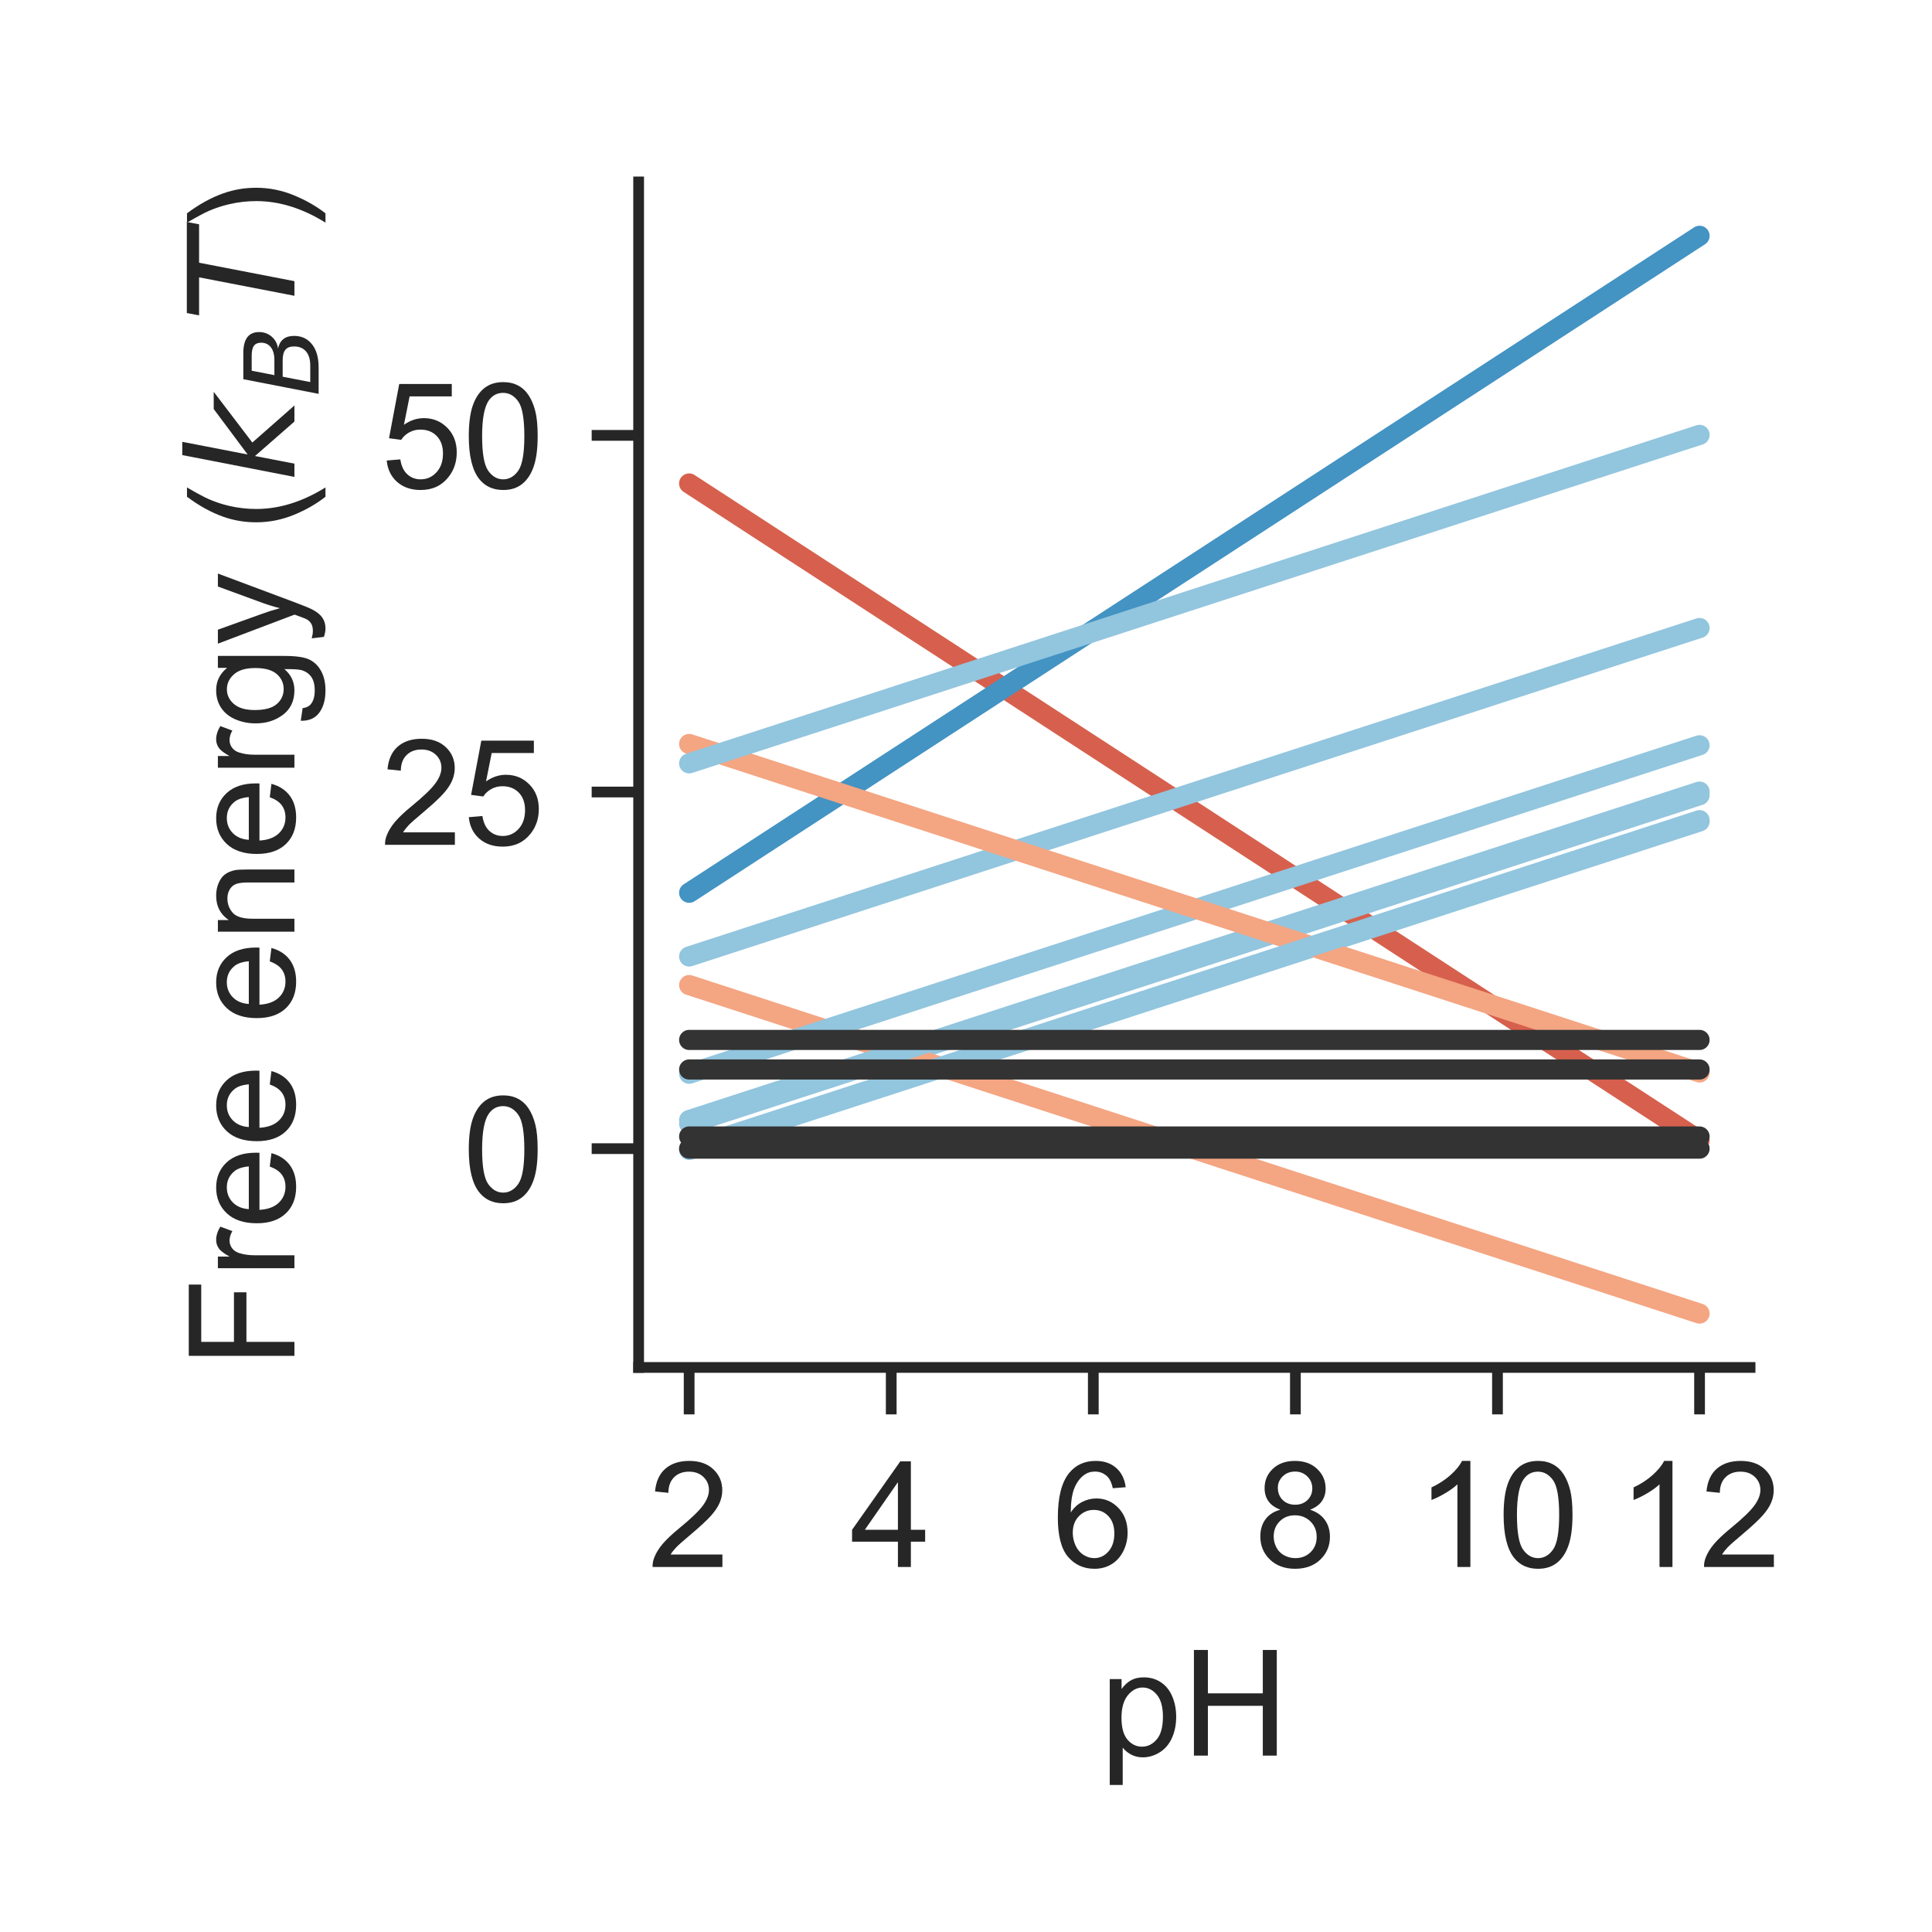 <?xml version="1.0" encoding="utf-8" standalone="no"?>
<!DOCTYPE svg PUBLIC "-//W3C//DTD SVG 1.1//EN"
  "http://www.w3.org/Graphics/SVG/1.1/DTD/svg11.dtd">
<!-- Created with matplotlib (http://matplotlib.org/) -->
<svg height="144pt" version="1.1" viewBox="0 0 144 144" width="144pt" xmlns="http://www.w3.org/2000/svg" xmlns:xlink="http://www.w3.org/1999/xlink">
 <defs>
  <style type="text/css">
*{stroke-linecap:butt;stroke-linejoin:round;}
  </style>
 </defs>
 <g id="figure_1">
  <g id="patch_1">
   <path d="M 0 144 
L 144 144 
L 144 0 
L 0 0 
z
" style="fill:#ffffff;"/>
  </g>
  <g id="axes_1">
   <g id="patch_2">
    <path d="M 47.6 101.92 
L 130.44 101.92 
L 130.44 13.56 
L 47.6 13.56 
z
" style="fill:#ffffff;"/>
   </g>
   <g id="matplotlib.axis_1">
    <g id="xtick_1">
     <g id="line2d_1">
      <defs>
       <path d="M 0 0 
L 0 3.5 
" id="ma2e1bb25b3" style="stroke:#262626;stroke-width:0.8;"/>
      </defs>
      <g>
       <use style="fill:#262626;stroke:#262626;stroke-width:0.8;" x="51.365" xlink:href="#ma2e1bb25b3" y="101.92"/>
      </g>
     </g>
     <g id="text_1">
      <!-- 2 -->
      <defs>
       <path d="M 50.344 8.453 
L 50.344 0 
L 3.031 0 
Q 2.938 3.172 4.047 6.109 
Q 5.859 10.938 9.828 15.625 
Q 13.812 20.312 21.344 26.469 
Q 33.016 36.031 37.109 41.625 
Q 41.219 47.219 41.219 52.203 
Q 41.219 57.422 37.469 61 
Q 33.734 64.594 27.734 64.594 
Q 21.391 64.594 17.578 60.781 
Q 13.766 56.984 13.719 50.25 
L 4.688 51.172 
Q 5.609 61.281 11.656 66.578 
Q 17.719 71.875 27.938 71.875 
Q 38.234 71.875 44.234 66.156 
Q 50.25 60.453 50.25 52 
Q 50.25 47.703 48.484 43.547 
Q 46.734 39.406 42.656 34.812 
Q 38.578 30.219 29.109 22.219 
Q 21.188 15.578 18.938 13.203 
Q 16.703 10.844 15.234 8.453 
z
" id="ArialMT-32"/>
      </defs>
      <g style="fill:#262626;" transform="translate(48.307 116.794)scale(0.11 -0.11)">
       <use xlink:href="#ArialMT-32"/>
      </g>
     </g>
    </g>
    <g id="xtick_2">
     <g id="line2d_2">
      <g>
       <use style="fill:#262626;stroke:#262626;stroke-width:0.8;" x="66.427" xlink:href="#ma2e1bb25b3" y="101.92"/>
      </g>
     </g>
     <g id="text_2">
      <!-- 4 -->
      <defs>
       <path d="M 32.328 0 
L 32.328 17.141 
L 1.266 17.141 
L 1.266 25.203 
L 33.938 71.578 
L 41.109 71.578 
L 41.109 25.203 
L 50.781 25.203 
L 50.781 17.141 
L 41.109 17.141 
L 41.109 0 
z
M 32.328 25.203 
L 32.328 57.469 
L 9.906 25.203 
z
" id="ArialMT-34"/>
      </defs>
      <g style="fill:#262626;" transform="translate(63.369 116.794)scale(0.11 -0.11)">
       <use xlink:href="#ArialMT-34"/>
      </g>
     </g>
    </g>
    <g id="xtick_3">
     <g id="line2d_3">
      <g>
       <use style="fill:#262626;stroke:#262626;stroke-width:0.8;" x="81.489" xlink:href="#ma2e1bb25b3" y="101.92"/>
      </g>
     </g>
     <g id="text_3">
      <!-- 6 -->
      <defs>
       <path d="M 49.75 54.047 
L 41.016 53.375 
Q 39.844 58.547 37.703 60.891 
Q 34.125 64.656 28.906 64.656 
Q 24.703 64.656 21.531 62.312 
Q 17.391 59.281 14.984 53.469 
Q 12.594 47.656 12.5 36.922 
Q 15.672 41.75 20.266 44.094 
Q 24.859 46.438 29.891 46.438 
Q 38.672 46.438 44.844 39.969 
Q 51.031 33.5 51.031 23.25 
Q 51.031 16.5 48.125 10.719 
Q 45.219 4.938 40.141 1.859 
Q 35.062 -1.219 28.609 -1.219 
Q 17.625 -1.219 10.688 6.859 
Q 3.766 14.938 3.766 33.5 
Q 3.766 54.25 11.422 63.672 
Q 18.109 71.875 29.438 71.875 
Q 37.891 71.875 43.281 67.141 
Q 48.688 62.406 49.75 54.047 
z
M 13.875 23.188 
Q 13.875 18.656 15.797 14.5 
Q 17.719 10.359 21.188 8.172 
Q 24.656 6 28.469 6 
Q 34.031 6 38.031 10.484 
Q 42.047 14.984 42.047 22.703 
Q 42.047 30.125 38.078 34.391 
Q 34.125 38.672 28.125 38.672 
Q 22.172 38.672 18.016 34.391 
Q 13.875 30.125 13.875 23.188 
z
" id="ArialMT-36"/>
      </defs>
      <g style="fill:#262626;" transform="translate(78.431 116.794)scale(0.11 -0.11)">
       <use xlink:href="#ArialMT-36"/>
      </g>
     </g>
    </g>
    <g id="xtick_4">
     <g id="line2d_4">
      <g>
       <use style="fill:#262626;stroke:#262626;stroke-width:0.8;" x="96.551" xlink:href="#ma2e1bb25b3" y="101.92"/>
      </g>
     </g>
     <g id="text_4">
      <!-- 8 -->
      <defs>
       <path d="M 17.672 38.812 
Q 12.203 40.828 9.562 44.531 
Q 6.938 48.25 6.938 53.422 
Q 6.938 61.234 12.547 66.547 
Q 18.172 71.875 27.484 71.875 
Q 36.859 71.875 42.578 66.422 
Q 48.297 60.984 48.297 53.172 
Q 48.297 48.188 45.672 44.5 
Q 43.062 40.828 37.75 38.812 
Q 44.344 36.672 47.781 31.875 
Q 51.219 27.094 51.219 20.453 
Q 51.219 11.281 44.719 5.031 
Q 38.234 -1.219 27.641 -1.219 
Q 17.047 -1.219 10.547 5.047 
Q 4.047 11.328 4.047 20.703 
Q 4.047 27.688 7.594 32.391 
Q 11.141 37.109 17.672 38.812 
z
M 15.922 53.719 
Q 15.922 48.641 19.188 45.406 
Q 22.469 42.188 27.688 42.188 
Q 32.766 42.188 36.016 45.375 
Q 39.266 48.578 39.266 53.219 
Q 39.266 58.062 35.906 61.359 
Q 32.562 64.656 27.594 64.656 
Q 22.562 64.656 19.234 61.422 
Q 15.922 58.203 15.922 53.719 
z
M 13.094 20.656 
Q 13.094 16.891 14.875 13.375 
Q 16.656 9.859 20.172 7.922 
Q 23.688 6 27.734 6 
Q 34.031 6 38.125 10.047 
Q 42.234 14.109 42.234 20.359 
Q 42.234 26.703 38.016 30.859 
Q 33.797 35.016 27.438 35.016 
Q 21.234 35.016 17.156 30.906 
Q 13.094 26.812 13.094 20.656 
z
" id="ArialMT-38"/>
      </defs>
      <g style="fill:#262626;" transform="translate(93.492 116.794)scale(0.11 -0.11)">
       <use xlink:href="#ArialMT-38"/>
      </g>
     </g>
    </g>
    <g id="xtick_5">
     <g id="line2d_5">
      <g>
       <use style="fill:#262626;stroke:#262626;stroke-width:0.8;" x="111.613" xlink:href="#ma2e1bb25b3" y="101.92"/>
      </g>
     </g>
     <g id="text_5">
      <!-- 10 -->
      <defs>
       <path d="M 37.25 0 
L 28.469 0 
L 28.469 56 
Q 25.297 52.984 20.141 49.953 
Q 14.984 46.922 10.891 45.406 
L 10.891 53.906 
Q 18.266 57.375 23.781 62.297 
Q 29.297 67.234 31.594 71.875 
L 37.25 71.875 
z
" id="ArialMT-31"/>
       <path d="M 4.156 35.297 
Q 4.156 48 6.766 55.734 
Q 9.375 63.484 14.516 67.672 
Q 19.672 71.875 27.484 71.875 
Q 33.25 71.875 37.594 69.547 
Q 41.938 67.234 44.766 62.859 
Q 47.609 58.5 49.219 52.219 
Q 50.828 45.953 50.828 35.297 
Q 50.828 22.703 48.234 14.969 
Q 45.656 7.234 40.5 3 
Q 35.359 -1.219 27.484 -1.219 
Q 17.141 -1.219 11.234 6.203 
Q 4.156 15.141 4.156 35.297 
z
M 13.188 35.297 
Q 13.188 17.672 17.312 11.828 
Q 21.438 6 27.484 6 
Q 33.547 6 37.672 11.859 
Q 41.797 17.719 41.797 35.297 
Q 41.797 52.984 37.672 58.781 
Q 33.547 64.594 27.391 64.594 
Q 21.344 64.594 17.719 59.469 
Q 13.188 52.938 13.188 35.297 
z
" id="ArialMT-30"/>
      </defs>
      <g style="fill:#262626;" transform="translate(105.496 116.794)scale(0.11 -0.11)">
       <use xlink:href="#ArialMT-31"/>
       <use x="55.615" xlink:href="#ArialMT-30"/>
      </g>
     </g>
    </g>
    <g id="xtick_6">
     <g id="line2d_6">
      <g>
       <use style="fill:#262626;stroke:#262626;stroke-width:0.8;" x="126.675" xlink:href="#ma2e1bb25b3" y="101.92"/>
      </g>
     </g>
     <g id="text_6">
      <!-- 12 -->
      <g style="fill:#262626;" transform="translate(120.558 116.794)scale(0.11 -0.11)">
       <use xlink:href="#ArialMT-31"/>
       <use x="55.615" xlink:href="#ArialMT-32"/>
      </g>
     </g>
    </g>
    <g id="text_7">
     <!-- pH -->
     <defs>
      <path d="M 6.594 -19.875 
L 6.594 51.859 
L 14.594 51.859 
L 14.594 45.125 
Q 17.438 49.078 21 51.047 
Q 24.562 53.031 29.641 53.031 
Q 36.281 53.031 41.359 49.609 
Q 46.438 46.188 49.016 39.953 
Q 51.609 33.734 51.609 26.312 
Q 51.609 18.359 48.75 11.984 
Q 45.906 5.609 40.453 2.219 
Q 35.016 -1.172 29 -1.172 
Q 24.609 -1.172 21.109 0.688 
Q 17.625 2.547 15.375 5.375 
L 15.375 -19.875 
z
M 14.547 25.641 
Q 14.547 15.625 18.594 10.844 
Q 22.656 6.062 28.422 6.062 
Q 34.281 6.062 38.453 11.016 
Q 42.625 15.969 42.625 26.375 
Q 42.625 36.281 38.547 41.203 
Q 34.469 46.141 28.812 46.141 
Q 23.188 46.141 18.859 40.891 
Q 14.547 35.641 14.547 25.641 
z
" id="ArialMT-70"/>
      <path d="M 8.016 0 
L 8.016 71.578 
L 17.484 71.578 
L 17.484 42.188 
L 54.688 42.188 
L 54.688 71.578 
L 64.156 71.578 
L 64.156 0 
L 54.688 0 
L 54.688 33.734 
L 17.484 33.734 
L 17.484 0 
z
" id="ArialMT-48"/>
     </defs>
     <g style="fill:#262626;" transform="translate(81.989 130.853)scale(0.11 -0.11)">
      <use xlink:href="#ArialMT-70"/>
      <use x="55.615" xlink:href="#ArialMT-48"/>
     </g>
    </g>
   </g>
   <g id="matplotlib.axis_2">
    <g id="ytick_1">
     <g id="line2d_7">
      <defs>
       <path d="M 0 0 
L -3.5 0 
" id="maeca04bd15" style="stroke:#262626;stroke-width:0.8;"/>
      </defs>
      <g>
       <use style="fill:#262626;stroke:#262626;stroke-width:0.8;" x="47.6" xlink:href="#maeca04bd15" y="85.613"/>
      </g>
     </g>
     <g id="text_8">
      <!-- 0 -->
      <g style="fill:#262626;" transform="translate(34.483 89.55)scale(0.11 -0.11)">
       <use xlink:href="#ArialMT-30"/>
      </g>
     </g>
    </g>
    <g id="ytick_2">
     <g id="line2d_8">
      <g>
       <use style="fill:#262626;stroke:#262626;stroke-width:0.8;" x="47.6" xlink:href="#maeca04bd15" y="59.032"/>
      </g>
     </g>
     <g id="text_9">
      <!-- 25 -->
      <defs>
       <path d="M 4.156 18.75 
L 13.375 19.531 
Q 14.406 12.797 18.141 9.391 
Q 21.875 6 27.156 6 
Q 33.5 6 37.891 10.781 
Q 42.281 15.578 42.281 23.484 
Q 42.281 31 38.062 35.344 
Q 33.844 39.703 27 39.703 
Q 22.75 39.703 19.328 37.766 
Q 15.922 35.844 13.969 32.766 
L 5.719 33.844 
L 12.641 70.609 
L 48.25 70.609 
L 48.25 62.203 
L 19.672 62.203 
L 15.828 42.969 
Q 22.266 47.469 29.344 47.469 
Q 38.719 47.469 45.156 40.969 
Q 51.609 34.469 51.609 24.266 
Q 51.609 14.547 45.953 7.469 
Q 39.062 -1.219 27.156 -1.219 
Q 17.391 -1.219 11.203 4.25 
Q 5.031 9.719 4.156 18.75 
z
" id="ArialMT-35"/>
      </defs>
      <g style="fill:#262626;" transform="translate(28.366 62.969)scale(0.11 -0.11)">
       <use xlink:href="#ArialMT-32"/>
       <use x="55.615" xlink:href="#ArialMT-35"/>
      </g>
     </g>
    </g>
    <g id="ytick_3">
     <g id="line2d_9">
      <g>
       <use style="fill:#262626;stroke:#262626;stroke-width:0.8;" x="47.6" xlink:href="#maeca04bd15" y="32.45"/>
      </g>
     </g>
     <g id="text_10">
      <!-- 50 -->
      <g style="fill:#262626;" transform="translate(28.366 36.387)scale(0.11 -0.11)">
       <use xlink:href="#ArialMT-35"/>
       <use x="55.615" xlink:href="#ArialMT-30"/>
      </g>
     </g>
    </g>
    <g id="text_11">
     <!-- Free energy ($k_B T$) -->
     <defs>
      <path d="M 8.203 0 
L 8.203 71.578 
L 56.5 71.578 
L 56.5 63.141 
L 17.672 63.141 
L 17.672 40.969 
L 51.266 40.969 
L 51.266 32.516 
L 17.672 32.516 
L 17.672 0 
z
" id="ArialMT-46"/>
      <path d="M 6.5 0 
L 6.5 51.859 
L 14.406 51.859 
L 14.406 44 
Q 17.438 49.516 20 51.266 
Q 22.562 53.031 25.641 53.031 
Q 30.078 53.031 34.672 50.203 
L 31.641 42.047 
Q 28.422 43.953 25.203 43.953 
Q 22.312 43.953 20.016 42.219 
Q 17.719 40.484 16.75 37.406 
Q 15.281 32.719 15.281 27.156 
L 15.281 0 
z
" id="ArialMT-72"/>
      <path d="M 42.094 16.703 
L 51.172 15.578 
Q 49.031 7.625 43.219 3.219 
Q 37.406 -1.172 28.375 -1.172 
Q 17 -1.172 10.328 5.828 
Q 3.656 12.844 3.656 25.484 
Q 3.656 38.578 10.391 45.797 
Q 17.141 53.031 27.875 53.031 
Q 38.281 53.031 44.875 45.953 
Q 51.469 38.875 51.469 26.031 
Q 51.469 25.25 51.422 23.688 
L 12.75 23.688 
Q 13.234 15.141 17.578 10.594 
Q 21.922 6.062 28.422 6.062 
Q 33.25 6.062 36.672 8.594 
Q 40.094 11.141 42.094 16.703 
z
M 13.234 30.906 
L 42.188 30.906 
Q 41.609 37.453 38.875 40.719 
Q 34.672 45.797 27.984 45.797 
Q 21.922 45.797 17.797 41.75 
Q 13.672 37.703 13.234 30.906 
z
" id="ArialMT-65"/>
      <path id="ArialMT-20"/>
      <path d="M 6.594 0 
L 6.594 51.859 
L 14.5 51.859 
L 14.5 44.484 
Q 20.219 53.031 31 53.031 
Q 35.688 53.031 39.625 51.344 
Q 43.562 49.656 45.516 46.922 
Q 47.469 44.188 48.25 40.438 
Q 48.734 37.984 48.734 31.891 
L 48.734 0 
L 39.938 0 
L 39.938 31.547 
Q 39.938 36.922 38.906 39.578 
Q 37.891 42.234 35.281 43.812 
Q 32.672 45.406 29.156 45.406 
Q 23.531 45.406 19.453 41.844 
Q 15.375 38.281 15.375 28.328 
L 15.375 0 
z
" id="ArialMT-6e"/>
      <path d="M 4.984 -4.297 
L 13.531 -5.562 
Q 14.062 -9.516 16.5 -11.328 
Q 19.781 -13.766 25.438 -13.766 
Q 31.547 -13.766 34.859 -11.328 
Q 38.188 -8.891 39.359 -4.5 
Q 40.047 -1.812 39.984 6.781 
Q 34.234 0 25.641 0 
Q 14.938 0 9.078 7.719 
Q 3.219 15.438 3.219 26.219 
Q 3.219 33.641 5.906 39.906 
Q 8.594 46.188 13.688 49.609 
Q 18.797 53.031 25.688 53.031 
Q 34.859 53.031 40.828 45.609 
L 40.828 51.859 
L 48.922 51.859 
L 48.922 7.031 
Q 48.922 -5.078 46.453 -10.125 
Q 44 -15.188 38.641 -18.109 
Q 33.297 -21.047 25.484 -21.047 
Q 16.219 -21.047 10.5 -16.875 
Q 4.781 -12.703 4.984 -4.297 
z
M 12.25 26.859 
Q 12.25 16.656 16.297 11.969 
Q 20.359 7.281 26.469 7.281 
Q 32.516 7.281 36.609 11.938 
Q 40.719 16.609 40.719 26.562 
Q 40.719 36.078 36.5 40.906 
Q 32.281 45.75 26.312 45.75 
Q 20.453 45.75 16.344 40.984 
Q 12.25 36.234 12.25 26.859 
z
" id="ArialMT-67"/>
      <path d="M 6.203 -19.969 
L 5.219 -11.719 
Q 8.109 -12.5 10.25 -12.5 
Q 13.188 -12.5 14.938 -11.516 
Q 16.703 -10.547 17.828 -8.797 
Q 18.656 -7.469 20.516 -2.25 
Q 20.75 -1.516 21.297 -0.094 
L 1.609 51.859 
L 11.078 51.859 
L 21.875 21.828 
Q 23.969 16.109 25.641 9.812 
Q 27.156 15.875 29.25 21.625 
L 40.328 51.859 
L 49.125 51.859 
L 29.391 -0.875 
Q 26.219 -9.422 24.469 -12.641 
Q 22.125 -17 19.094 -19.016 
Q 16.062 -21.047 11.859 -21.047 
Q 9.328 -21.047 6.203 -19.969 
z
" id="ArialMT-79"/>
      <path d="M 23.391 -21.047 
Q 16.109 -11.859 11.078 0.438 
Q 6.062 12.75 6.062 25.922 
Q 6.062 37.547 9.812 48.188 
Q 14.203 60.547 23.391 72.797 
L 29.688 72.797 
Q 23.781 62.641 21.875 58.297 
Q 18.891 51.562 17.188 44.234 
Q 15.094 35.109 15.094 25.875 
Q 15.094 2.391 29.688 -21.047 
z
" id="ArialMT-28"/>
      <path d="M 18.312 75.984 
L 27.297 75.984 
L 18.703 31.688 
L 49.516 54.688 
L 61.188 54.688 
L 26.812 28.516 
L 51.906 0 
L 41.016 0 
L 17.672 26.703 
L 12.5 0 
L 3.516 0 
z
" id="DejaVuSans-Oblique-6b"/>
      <path d="M 16.891 72.906 
L 42.094 72.906 
Q 52.344 72.906 57.422 69.094 
Q 62.5 65.281 62.5 57.625 
Q 62.5 50.594 58.125 45.484 
Q 53.766 40.375 46.688 39.312 
Q 52.734 37.938 55.766 34.078 
Q 58.797 30.219 58.797 23.781 
Q 58.797 12.797 50.656 6.391 
Q 42.531 0 28.422 0 
L 2.688 0 
z
M 19.281 34.812 
L 14.109 8.109 
L 29.984 8.109 
Q 38.922 8.109 43.75 12.203 
Q 48.578 16.312 48.578 23.781 
Q 48.578 29.547 45.375 32.172 
Q 42.188 34.812 35.109 34.812 
z
M 25.094 64.797 
L 20.797 42.828 
L 35.5 42.828 
Q 43.359 42.828 47.781 46.234 
Q 52.203 49.656 52.203 55.719 
Q 52.203 60.453 49.219 62.625 
Q 46.234 64.797 39.703 64.797 
z
" id="DejaVuSans-Oblique-42"/>
      <path d="M 5.906 72.906 
L 67.578 72.906 
L 66.016 64.594 
L 39.984 64.594 
L 27.484 0 
L 17.578 0 
L 30.078 64.594 
L 4.297 64.594 
z
" id="DejaVuSans-Oblique-54"/>
      <path d="M 12.359 -21.047 
L 6.062 -21.047 
Q 20.656 2.391 20.656 25.875 
Q 20.656 35.062 18.562 44.094 
Q 16.891 51.422 13.922 58.156 
Q 12.016 62.547 6.062 72.797 
L 12.359 72.797 
Q 21.531 60.547 25.922 48.188 
Q 29.688 37.547 29.688 25.922 
Q 29.688 12.75 24.625 0.438 
Q 19.578 -11.859 12.359 -21.047 
z
" id="ArialMT-29"/>
     </defs>
     <g style="fill:#262626;" transform="translate(21.946 101.96)rotate(-90)scale(0.11 -0.11)">
      <use transform="translate(0 0.016)" xlink:href="#ArialMT-46"/>
      <use transform="translate(61.084 0.016)" xlink:href="#ArialMT-72"/>
      <use transform="translate(94.385 0.016)" xlink:href="#ArialMT-65"/>
      <use transform="translate(150 0.016)" xlink:href="#ArialMT-65"/>
      <use transform="translate(205.615 0.016)" xlink:href="#ArialMT-20"/>
      <use transform="translate(233.398 0.016)" xlink:href="#ArialMT-65"/>
      <use transform="translate(289.014 0.016)" xlink:href="#ArialMT-6e"/>
      <use transform="translate(344.629 0.016)" xlink:href="#ArialMT-65"/>
      <use transform="translate(400.244 0.016)" xlink:href="#ArialMT-72"/>
      <use transform="translate(433.545 0.016)" xlink:href="#ArialMT-67"/>
      <use transform="translate(489.16 0.016)" xlink:href="#ArialMT-79"/>
      <use transform="translate(539.16 0.016)" xlink:href="#ArialMT-20"/>
      <use transform="translate(566.943 0.016)" xlink:href="#ArialMT-28"/>
      <use transform="translate(600.244 0.016)" xlink:href="#DejaVuSans-Oblique-6b"/>
      <use transform="translate(658.154 -16.391)scale(0.7)" xlink:href="#DejaVuSans-Oblique-42"/>
      <use transform="translate(708.911 0.016)" xlink:href="#DejaVuSans-Oblique-54"/>
      <use transform="translate(769.995 0.016)" xlink:href="#ArialMT-29"/>
     </g>
    </g>
   </g>
   <g id="patch_3">
    <path d="M 47.6 101.92 
L 47.6 13.56 
" style="fill:none;stroke:#262626;stroke-linecap:square;stroke-linejoin:miter;stroke-width:0.8;"/>
   </g>
   <g id="patch_4">
    <path d="M 47.6 101.92 
L 130.44 101.92 
" style="fill:none;stroke:#262626;stroke-linecap:square;stroke-linejoin:miter;stroke-width:0.8;"/>
   </g>
   <g id="line2d_10">
    <path clip-path="url(#p9a4d867f15)" d="M 51.365 36.036 
L 52.119 36.526 
L 52.872 37.016 
L 53.625 37.505 
L 54.378 37.995 
L 55.131 38.484 
L 55.884 38.974 
L 56.637 39.464 
L 57.39 39.953 
L 58.143 40.443 
L 58.896 40.933 
L 59.649 41.422 
L 60.403 41.912 
L 61.156 42.402 
L 61.909 42.891 
L 62.662 43.381 
L 63.415 43.871 
L 64.168 44.36 
L 64.921 44.85 
L 65.674 45.34 
L 66.427 45.829 
L 67.18 46.319 
L 67.933 46.809 
L 68.687 47.298 
L 69.44 47.788 
L 70.193 48.277 
L 70.946 48.767 
L 71.699 49.257 
L 72.452 49.746 
L 73.205 50.236 
L 73.958 50.726 
L 74.711 51.215 
L 75.464 51.705 
L 76.217 52.195 
L 76.971 52.684 
L 77.724 53.174 
L 78.477 53.664 
L 79.23 54.153 
L 79.983 54.643 
L 80.736 55.133 
L 81.489 55.622 
L 82.242 56.112 
L 82.995 56.602 
L 83.748 57.091 
L 84.501 57.581 
L 85.255 58.071 
L 86.008 58.56 
L 86.761 59.05 
L 87.514 59.539 
L 88.267 60.029 
L 89.02 60.519 
L 89.773 61.008 
L 90.526 61.498 
L 91.279 61.988 
L 92.032 62.477 
L 92.785 62.967 
L 93.539 63.457 
L 94.292 63.946 
L 95.045 64.436 
L 95.798 64.926 
L 96.551 65.415 
L 97.304 65.905 
L 98.057 66.395 
L 98.81 66.884 
L 99.563 67.374 
L 100.316 67.864 
L 101.069 68.353 
L 101.823 68.843 
L 102.576 69.332 
L 103.329 69.822 
L 104.082 70.312 
L 104.835 70.801 
L 105.588 71.291 
L 106.341 71.781 
L 107.094 72.27 
L 107.847 72.76 
L 108.6 73.25 
L 109.353 73.739 
L 110.107 74.229 
L 110.86 74.719 
L 111.613 75.208 
L 112.366 75.698 
L 113.119 76.188 
L 113.872 76.677 
L 114.625 77.167 
L 115.378 77.657 
L 116.131 78.146 
L 116.884 78.636 
L 117.637 79.126 
L 118.391 79.615 
L 119.144 80.105 
L 119.897 80.594 
L 120.65 81.084 
L 121.403 81.574 
L 122.156 82.063 
L 122.909 82.553 
L 123.662 83.043 
L 124.415 83.532 
L 125.168 84.022 
L 125.921 84.512 
L 126.675 85.001 
" style="fill:none;stroke:#d6604d;stroke-linecap:round;stroke-width:1.5;"/>
   </g>
   <g id="line2d_11">
    <path clip-path="url(#p9a4d867f15)" d="M 51.365 66.541 
L 52.119 66.052 
L 52.872 65.562 
L 53.625 65.073 
L 54.378 64.583 
L 55.131 64.093 
L 55.884 63.604 
L 56.637 63.114 
L 57.39 62.624 
L 58.143 62.135 
L 58.896 61.645 
L 59.649 61.155 
L 60.403 60.666 
L 61.156 60.176 
L 61.909 59.686 
L 62.662 59.197 
L 63.415 58.707 
L 64.168 58.217 
L 64.921 57.728 
L 65.674 57.238 
L 66.427 56.748 
L 67.18 56.259 
L 67.933 55.769 
L 68.687 55.28 
L 69.44 54.79 
L 70.193 54.3 
L 70.946 53.811 
L 71.699 53.321 
L 72.452 52.831 
L 73.205 52.342 
L 73.958 51.852 
L 74.711 51.362 
L 75.464 50.873 
L 76.217 50.383 
L 76.971 49.893 
L 77.724 49.404 
L 78.477 48.914 
L 79.23 48.424 
L 79.983 47.935 
L 80.736 47.445 
L 81.489 46.955 
L 82.242 46.466 
L 82.995 45.976 
L 83.748 45.486 
L 84.501 44.997 
L 85.255 44.507 
L 86.008 44.018 
L 86.761 43.528 
L 87.514 43.038 
L 88.267 42.549 
L 89.02 42.059 
L 89.773 41.569 
L 90.526 41.08 
L 91.279 40.59 
L 92.032 40.1 
L 92.785 39.611 
L 93.539 39.121 
L 94.292 38.631 
L 95.045 38.142 
L 95.798 37.652 
L 96.551 37.162 
L 97.304 36.673 
L 98.057 36.183 
L 98.81 35.693 
L 99.563 35.204 
L 100.316 34.714 
L 101.069 34.225 
L 101.823 33.735 
L 102.576 33.245 
L 103.329 32.756 
L 104.082 32.266 
L 104.835 31.776 
L 105.588 31.287 
L 106.341 30.797 
L 107.094 30.307 
L 107.847 29.818 
L 108.6 29.328 
L 109.353 28.838 
L 110.107 28.349 
L 110.86 27.859 
L 111.613 27.369 
L 112.366 26.88 
L 113.119 26.39 
L 113.872 25.9 
L 114.625 25.411 
L 115.378 24.921 
L 116.131 24.431 
L 116.884 23.942 
L 117.637 23.452 
L 118.391 22.963 
L 119.144 22.473 
L 119.897 21.983 
L 120.65 21.494 
L 121.403 21.004 
L 122.156 20.514 
L 122.909 20.025 
L 123.662 19.535 
L 124.415 19.045 
L 125.168 18.556 
L 125.921 18.066 
L 126.675 17.576 
" style="fill:none;stroke:#4393c3;stroke-linecap:round;stroke-width:1.5;"/>
   </g>
   <g id="line2d_12">
    <path clip-path="url(#p9a4d867f15)" d="M 51.365 83.753 
L 52.119 83.508 
L 52.872 83.263 
L 53.625 83.018 
L 54.378 82.773 
L 55.131 82.529 
L 55.884 82.284 
L 56.637 82.039 
L 57.39 81.794 
L 58.143 81.549 
L 58.896 81.304 
L 59.649 81.06 
L 60.403 80.815 
L 61.156 80.57 
L 61.909 80.325 
L 62.662 80.08 
L 63.415 79.836 
L 64.168 79.591 
L 64.921 79.346 
L 65.674 79.101 
L 66.427 78.856 
L 67.18 78.611 
L 67.933 78.367 
L 68.687 78.122 
L 69.44 77.877 
L 70.193 77.632 
L 70.946 77.387 
L 71.699 77.142 
L 72.452 76.898 
L 73.205 76.653 
L 73.958 76.408 
L 74.711 76.163 
L 75.464 75.918 
L 76.217 75.673 
L 76.971 75.429 
L 77.724 75.184 
L 78.477 74.939 
L 79.23 74.694 
L 79.983 74.449 
L 80.736 74.205 
L 81.489 73.96 
L 82.242 73.715 
L 82.995 73.47 
L 83.748 73.225 
L 84.501 72.98 
L 85.255 72.736 
L 86.008 72.491 
L 86.761 72.246 
L 87.514 72.001 
L 88.267 71.756 
L 89.02 71.511 
L 89.773 71.267 
L 90.526 71.022 
L 91.279 70.777 
L 92.032 70.532 
L 92.785 70.287 
L 93.539 70.042 
L 94.292 69.798 
L 95.045 69.553 
L 95.798 69.308 
L 96.551 69.063 
L 97.304 68.818 
L 98.057 68.574 
L 98.81 68.329 
L 99.563 68.084 
L 100.316 67.839 
L 101.069 67.594 
L 101.823 67.349 
L 102.576 67.105 
L 103.329 66.86 
L 104.082 66.615 
L 104.835 66.37 
L 105.588 66.125 
L 106.341 65.88 
L 107.094 65.636 
L 107.847 65.391 
L 108.6 65.146 
L 109.353 64.901 
L 110.107 64.656 
L 110.86 64.411 
L 111.613 64.167 
L 112.366 63.922 
L 113.119 63.677 
L 113.872 63.432 
L 114.625 63.187 
L 115.378 62.943 
L 116.131 62.698 
L 116.884 62.453 
L 117.637 62.208 
L 118.391 61.963 
L 119.144 61.718 
L 119.897 61.474 
L 120.65 61.229 
L 121.403 60.984 
L 122.156 60.739 
L 122.909 60.494 
L 123.662 60.249 
L 124.415 60.005 
L 125.168 59.76 
L 125.921 59.515 
L 126.675 59.27 
" style="fill:none;stroke:#92c5de;stroke-linecap:round;stroke-width:1.5;"/>
   </g>
   <g id="line2d_13">
    <path clip-path="url(#p9a4d867f15)" d="M 51.365 73.421 
L 52.119 73.666 
L 52.872 73.911 
L 53.625 74.156 
L 54.378 74.4 
L 55.131 74.645 
L 55.884 74.89 
L 56.637 75.135 
L 57.39 75.38 
L 58.143 75.625 
L 58.896 75.869 
L 59.649 76.114 
L 60.403 76.359 
L 61.156 76.604 
L 61.909 76.849 
L 62.662 77.093 
L 63.415 77.338 
L 64.168 77.583 
L 64.921 77.828 
L 65.674 78.073 
L 66.427 78.318 
L 67.18 78.562 
L 67.933 78.807 
L 68.687 79.052 
L 69.44 79.297 
L 70.193 79.542 
L 70.946 79.787 
L 71.699 80.031 
L 72.452 80.276 
L 73.205 80.521 
L 73.958 80.766 
L 74.711 81.011 
L 75.464 81.255 
L 76.217 81.5 
L 76.971 81.745 
L 77.724 81.99 
L 78.477 82.235 
L 79.23 82.48 
L 79.983 82.724 
L 80.736 82.969 
L 81.489 83.214 
L 82.242 83.459 
L 82.995 83.704 
L 83.748 83.949 
L 84.501 84.193 
L 85.255 84.438 
L 86.008 84.683 
L 86.761 84.928 
L 87.514 85.173 
L 88.267 85.418 
L 89.02 85.662 
L 89.773 85.907 
L 90.526 86.152 
L 91.279 86.397 
L 92.032 86.642 
L 92.785 86.886 
L 93.539 87.131 
L 94.292 87.376 
L 95.045 87.621 
L 95.798 87.866 
L 96.551 88.111 
L 97.304 88.355 
L 98.057 88.6 
L 98.81 88.845 
L 99.563 89.09 
L 100.316 89.335 
L 101.069 89.58 
L 101.823 89.824 
L 102.576 90.069 
L 103.329 90.314 
L 104.082 90.559 
L 104.835 90.804 
L 105.588 91.049 
L 106.341 91.293 
L 107.094 91.538 
L 107.847 91.783 
L 108.6 92.028 
L 109.353 92.273 
L 110.107 92.517 
L 110.86 92.762 
L 111.613 93.007 
L 112.366 93.252 
L 113.119 93.497 
L 113.872 93.742 
L 114.625 93.986 
L 115.378 94.231 
L 116.131 94.476 
L 116.884 94.721 
L 117.637 94.966 
L 118.391 95.211 
L 119.144 95.455 
L 119.897 95.7 
L 120.65 95.945 
L 121.403 96.19 
L 122.156 96.435 
L 122.909 96.68 
L 123.662 96.924 
L 124.415 97.169 
L 125.168 97.414 
L 125.921 97.659 
L 126.675 97.904 
" style="fill:none;stroke:#f4a582;stroke-linecap:round;stroke-width:1.5;"/>
   </g>
   <g id="line2d_14">
    <path clip-path="url(#p9a4d867f15)" d="M 51.365 80.031 
L 52.119 79.787 
L 52.872 79.542 
L 53.625 79.297 
L 54.378 79.052 
L 55.131 78.807 
L 55.884 78.562 
L 56.637 78.318 
L 57.39 78.073 
L 58.143 77.828 
L 58.896 77.583 
L 59.649 77.338 
L 60.403 77.093 
L 61.156 76.849 
L 61.909 76.604 
L 62.662 76.359 
L 63.415 76.114 
L 64.168 75.869 
L 64.921 75.625 
L 65.674 75.38 
L 66.427 75.135 
L 67.18 74.89 
L 67.933 74.645 
L 68.687 74.4 
L 69.44 74.156 
L 70.193 73.911 
L 70.946 73.666 
L 71.699 73.421 
L 72.452 73.176 
L 73.205 72.931 
L 73.958 72.687 
L 74.711 72.442 
L 75.464 72.197 
L 76.217 71.952 
L 76.971 71.707 
L 77.724 71.462 
L 78.477 71.218 
L 79.23 70.973 
L 79.983 70.728 
L 80.736 70.483 
L 81.489 70.238 
L 82.242 69.994 
L 82.995 69.749 
L 83.748 69.504 
L 84.501 69.259 
L 85.255 69.014 
L 86.008 68.769 
L 86.761 68.525 
L 87.514 68.28 
L 88.267 68.035 
L 89.02 67.79 
L 89.773 67.545 
L 90.526 67.3 
L 91.279 67.056 
L 92.032 66.811 
L 92.785 66.566 
L 93.539 66.321 
L 94.292 66.076 
L 95.045 65.831 
L 95.798 65.587 
L 96.551 65.342 
L 97.304 65.097 
L 98.057 64.852 
L 98.81 64.607 
L 99.563 64.363 
L 100.316 64.118 
L 101.069 63.873 
L 101.823 63.628 
L 102.576 63.383 
L 103.329 63.138 
L 104.082 62.894 
L 104.835 62.649 
L 105.588 62.404 
L 106.341 62.159 
L 107.094 61.914 
L 107.847 61.669 
L 108.6 61.425 
L 109.353 61.18 
L 110.107 60.935 
L 110.86 60.69 
L 111.613 60.445 
L 112.366 60.2 
L 113.119 59.956 
L 113.872 59.711 
L 114.625 59.466 
L 115.378 59.221 
L 116.131 58.976 
L 116.884 58.732 
L 117.637 58.487 
L 118.391 58.242 
L 119.144 57.997 
L 119.897 57.752 
L 120.65 57.507 
L 121.403 57.263 
L 122.156 57.018 
L 122.909 56.773 
L 123.662 56.528 
L 124.415 56.283 
L 125.168 56.038 
L 125.921 55.794 
L 126.675 55.549 
" style="fill:none;stroke:#92c5de;stroke-linecap:round;stroke-width:1.5;"/>
   </g>
   <g id="line2d_15">
    <path clip-path="url(#p9a4d867f15)" d="M 51.365 71.291 
L 52.119 71.046 
L 52.872 70.801 
L 53.625 70.557 
L 54.378 70.312 
L 55.131 70.067 
L 55.884 69.822 
L 56.637 69.577 
L 57.39 69.332 
L 58.143 69.088 
L 58.896 68.843 
L 59.649 68.598 
L 60.403 68.353 
L 61.156 68.108 
L 61.909 67.864 
L 62.662 67.619 
L 63.415 67.374 
L 64.168 67.129 
L 64.921 66.884 
L 65.674 66.639 
L 66.427 66.395 
L 67.18 66.15 
L 67.933 65.905 
L 68.687 65.66 
L 69.44 65.415 
L 70.193 65.17 
L 70.946 64.926 
L 71.699 64.681 
L 72.452 64.436 
L 73.205 64.191 
L 73.958 63.946 
L 74.711 63.702 
L 75.464 63.457 
L 76.217 63.212 
L 76.971 62.967 
L 77.724 62.722 
L 78.477 62.477 
L 79.23 62.233 
L 79.983 61.988 
L 80.736 61.743 
L 81.489 61.498 
L 82.242 61.253 
L 82.995 61.008 
L 83.748 60.764 
L 84.501 60.519 
L 85.255 60.274 
L 86.008 60.029 
L 86.761 59.784 
L 87.514 59.539 
L 88.267 59.295 
L 89.02 59.05 
L 89.773 58.805 
L 90.526 58.56 
L 91.279 58.315 
L 92.032 58.071 
L 92.785 57.826 
L 93.539 57.581 
L 94.292 57.336 
L 95.045 57.091 
L 95.798 56.846 
L 96.551 56.602 
L 97.304 56.357 
L 98.057 56.112 
L 98.81 55.867 
L 99.563 55.622 
L 100.316 55.377 
L 101.069 55.133 
L 101.823 54.888 
L 102.576 54.643 
L 103.329 54.398 
L 104.082 54.153 
L 104.835 53.908 
L 105.588 53.664 
L 106.341 53.419 
L 107.094 53.174 
L 107.847 52.929 
L 108.6 52.684 
L 109.353 52.44 
L 110.107 52.195 
L 110.86 51.95 
L 111.613 51.705 
L 112.366 51.46 
L 113.119 51.215 
L 113.872 50.971 
L 114.625 50.726 
L 115.378 50.481 
L 116.131 50.236 
L 116.884 49.991 
L 117.637 49.746 
L 118.391 49.502 
L 119.144 49.257 
L 119.897 49.012 
L 120.65 48.767 
L 121.403 48.522 
L 122.156 48.277 
L 122.909 48.033 
L 123.662 47.788 
L 124.415 47.543 
L 125.168 47.298 
L 125.921 47.053 
L 126.675 46.809 
" style="fill:none;stroke:#92c5de;stroke-linecap:round;stroke-width:1.5;"/>
   </g>
   <g id="line2d_16">
    <path clip-path="url(#p9a4d867f15)" d="M 51.365 83.483 
L 52.119 83.239 
L 52.872 82.994 
L 53.625 82.749 
L 54.378 82.504 
L 55.131 82.259 
L 55.884 82.014 
L 56.637 81.77 
L 57.39 81.525 
L 58.143 81.28 
L 58.896 81.035 
L 59.649 80.79 
L 60.403 80.546 
L 61.156 80.301 
L 61.909 80.056 
L 62.662 79.811 
L 63.415 79.566 
L 64.168 79.321 
L 64.921 79.077 
L 65.674 78.832 
L 66.427 78.587 
L 67.18 78.342 
L 67.933 78.097 
L 68.687 77.852 
L 69.44 77.608 
L 70.193 77.363 
L 70.946 77.118 
L 71.699 76.873 
L 72.452 76.628 
L 73.205 76.383 
L 73.958 76.139 
L 74.711 75.894 
L 75.464 75.649 
L 76.217 75.404 
L 76.971 75.159 
L 77.724 74.915 
L 78.477 74.67 
L 79.23 74.425 
L 79.983 74.18 
L 80.736 73.935 
L 81.489 73.69 
L 82.242 73.446 
L 82.995 73.201 
L 83.748 72.956 
L 84.501 72.711 
L 85.255 72.466 
L 86.008 72.221 
L 86.761 71.977 
L 87.514 71.732 
L 88.267 71.487 
L 89.02 71.242 
L 89.773 70.997 
L 90.526 70.752 
L 91.279 70.508 
L 92.032 70.263 
L 92.785 70.018 
L 93.539 69.773 
L 94.292 69.528 
L 95.045 69.284 
L 95.798 69.039 
L 96.551 68.794 
L 97.304 68.549 
L 98.057 68.304 
L 98.81 68.059 
L 99.563 67.815 
L 100.316 67.57 
L 101.069 67.325 
L 101.823 67.08 
L 102.576 66.835 
L 103.329 66.59 
L 104.082 66.346 
L 104.835 66.101 
L 105.588 65.856 
L 106.341 65.611 
L 107.094 65.366 
L 107.847 65.121 
L 108.6 64.877 
L 109.353 64.632 
L 110.107 64.387 
L 110.86 64.142 
L 111.613 63.897 
L 112.366 63.653 
L 113.119 63.408 
L 113.872 63.163 
L 114.625 62.918 
L 115.378 62.673 
L 116.131 62.428 
L 116.884 62.184 
L 117.637 61.939 
L 118.391 61.694 
L 119.144 61.449 
L 119.897 61.204 
L 120.65 60.959 
L 121.403 60.715 
L 122.156 60.47 
L 122.909 60.225 
L 123.662 59.98 
L 124.415 59.735 
L 125.168 59.491 
L 125.921 59.246 
L 126.675 59.001 
" style="fill:none;stroke:#92c5de;stroke-linecap:round;stroke-width:1.5;"/>
   </g>
   <g id="line2d_17">
    <path clip-path="url(#p9a4d867f15)" d="M 51.365 85.711 
L 52.119 85.466 
L 52.872 85.222 
L 53.625 84.977 
L 54.378 84.732 
L 55.131 84.487 
L 55.884 84.242 
L 56.637 83.998 
L 57.39 83.753 
L 58.143 83.508 
L 58.896 83.263 
L 59.649 83.018 
L 60.403 82.773 
L 61.156 82.529 
L 61.909 82.284 
L 62.662 82.039 
L 63.415 81.794 
L 64.168 81.549 
L 64.921 81.304 
L 65.674 81.06 
L 66.427 80.815 
L 67.18 80.57 
L 67.933 80.325 
L 68.687 80.08 
L 69.44 79.836 
L 70.193 79.591 
L 70.946 79.346 
L 71.699 79.101 
L 72.452 78.856 
L 73.205 78.611 
L 73.958 78.367 
L 74.711 78.122 
L 75.464 77.877 
L 76.217 77.632 
L 76.971 77.387 
L 77.724 77.142 
L 78.477 76.898 
L 79.23 76.653 
L 79.983 76.408 
L 80.736 76.163 
L 81.489 75.918 
L 82.242 75.673 
L 82.995 75.429 
L 83.748 75.184 
L 84.501 74.939 
L 85.255 74.694 
L 86.008 74.449 
L 86.761 74.205 
L 87.514 73.96 
L 88.267 73.715 
L 89.02 73.47 
L 89.773 73.225 
L 90.526 72.98 
L 91.279 72.736 
L 92.032 72.491 
L 92.785 72.246 
L 93.539 72.001 
L 94.292 71.756 
L 95.045 71.511 
L 95.798 71.267 
L 96.551 71.022 
L 97.304 70.777 
L 98.057 70.532 
L 98.81 70.287 
L 99.563 70.042 
L 100.316 69.798 
L 101.069 69.553 
L 101.823 69.308 
L 102.576 69.063 
L 103.329 68.818 
L 104.082 68.574 
L 104.835 68.329 
L 105.588 68.084 
L 106.341 67.839 
L 107.094 67.594 
L 107.847 67.349 
L 108.6 67.105 
L 109.353 66.86 
L 110.107 66.615 
L 110.86 66.37 
L 111.613 66.125 
L 112.366 65.88 
L 113.119 65.636 
L 113.872 65.391 
L 114.625 65.146 
L 115.378 64.901 
L 116.131 64.656 
L 116.884 64.411 
L 117.637 64.167 
L 118.391 63.922 
L 119.144 63.677 
L 119.897 63.432 
L 120.65 63.187 
L 121.403 62.943 
L 122.156 62.698 
L 122.909 62.453 
L 123.662 62.208 
L 124.415 61.963 
L 125.168 61.718 
L 125.921 61.474 
L 126.675 61.229 
" style="fill:none;stroke:#92c5de;stroke-linecap:round;stroke-width:1.5;"/>
   </g>
   <g id="line2d_18">
    <path clip-path="url(#p9a4d867f15)" d="M 51.365 55.451 
L 52.119 55.696 
L 52.872 55.941 
L 53.625 56.185 
L 54.378 56.43 
L 55.131 56.675 
L 55.884 56.92 
L 56.637 57.165 
L 57.39 57.409 
L 58.143 57.654 
L 58.896 57.899 
L 59.649 58.144 
L 60.403 58.389 
L 61.156 58.634 
L 61.909 58.878 
L 62.662 59.123 
L 63.415 59.368 
L 64.168 59.613 
L 64.921 59.858 
L 65.674 60.103 
L 66.427 60.347 
L 67.18 60.592 
L 67.933 60.837 
L 68.687 61.082 
L 69.44 61.327 
L 70.193 61.572 
L 70.946 61.816 
L 71.699 62.061 
L 72.452 62.306 
L 73.205 62.551 
L 73.958 62.796 
L 74.711 63.04 
L 75.464 63.285 
L 76.217 63.53 
L 76.971 63.775 
L 77.724 64.02 
L 78.477 64.265 
L 79.23 64.509 
L 79.983 64.754 
L 80.736 64.999 
L 81.489 65.244 
L 82.242 65.489 
L 82.995 65.734 
L 83.748 65.978 
L 84.501 66.223 
L 85.255 66.468 
L 86.008 66.713 
L 86.761 66.958 
L 87.514 67.203 
L 88.267 67.447 
L 89.02 67.692 
L 89.773 67.937 
L 90.526 68.182 
L 91.279 68.427 
L 92.032 68.671 
L 92.785 68.916 
L 93.539 69.161 
L 94.292 69.406 
L 95.045 69.651 
L 95.798 69.896 
L 96.551 70.14 
L 97.304 70.385 
L 98.057 70.63 
L 98.81 70.875 
L 99.563 71.12 
L 100.316 71.365 
L 101.069 71.609 
L 101.823 71.854 
L 102.576 72.099 
L 103.329 72.344 
L 104.082 72.589 
L 104.835 72.833 
L 105.588 73.078 
L 106.341 73.323 
L 107.094 73.568 
L 107.847 73.813 
L 108.6 74.058 
L 109.353 74.302 
L 110.107 74.547 
L 110.86 74.792 
L 111.613 75.037 
L 112.366 75.282 
L 113.119 75.527 
L 113.872 75.771 
L 114.625 76.016 
L 115.378 76.261 
L 116.131 76.506 
L 116.884 76.751 
L 117.637 76.996 
L 118.391 77.24 
L 119.144 77.485 
L 119.897 77.73 
L 120.65 77.975 
L 121.403 78.22 
L 122.156 78.464 
L 122.909 78.709 
L 123.662 78.954 
L 124.415 79.199 
L 125.168 79.444 
L 125.921 79.689 
L 126.675 79.933 
" style="fill:none;stroke:#f4a582;stroke-linecap:round;stroke-width:1.5;"/>
   </g>
   <g id="line2d_19">
    <path clip-path="url(#p9a4d867f15)" d="M 51.365 85.613 
L 52.119 85.369 
L 52.872 85.124 
L 53.625 84.879 
L 54.378 84.634 
L 55.131 84.389 
L 55.884 84.144 
L 56.637 83.9 
L 57.39 83.655 
L 58.143 83.41 
L 58.896 83.165 
L 59.649 82.92 
L 60.403 82.675 
L 61.156 82.431 
L 61.909 82.186 
L 62.662 81.941 
L 63.415 81.696 
L 64.168 81.451 
L 64.921 81.207 
L 65.674 80.962 
L 66.427 80.717 
L 67.18 80.472 
L 67.933 80.227 
L 68.687 79.982 
L 69.44 79.738 
L 70.193 79.493 
L 70.946 79.248 
L 71.699 79.003 
L 72.452 78.758 
L 73.205 78.513 
L 73.958 78.269 
L 74.711 78.024 
L 75.464 77.779 
L 76.217 77.534 
L 76.971 77.289 
L 77.724 77.044 
L 78.477 76.8 
L 79.23 76.555 
L 79.983 76.31 
L 80.736 76.065 
L 81.489 75.82 
L 82.242 75.576 
L 82.995 75.331 
L 83.748 75.086 
L 84.501 74.841 
L 85.255 74.596 
L 86.008 74.351 
L 86.761 74.107 
L 87.514 73.862 
L 88.267 73.617 
L 89.02 73.372 
L 89.773 73.127 
L 90.526 72.882 
L 91.279 72.638 
L 92.032 72.393 
L 92.785 72.148 
L 93.539 71.903 
L 94.292 71.658 
L 95.045 71.414 
L 95.798 71.169 
L 96.551 70.924 
L 97.304 70.679 
L 98.057 70.434 
L 98.81 70.189 
L 99.563 69.945 
L 100.316 69.7 
L 101.069 69.455 
L 101.823 69.21 
L 102.576 68.965 
L 103.329 68.72 
L 104.082 68.476 
L 104.835 68.231 
L 105.588 67.986 
L 106.341 67.741 
L 107.094 67.496 
L 107.847 67.251 
L 108.6 67.007 
L 109.353 66.762 
L 110.107 66.517 
L 110.86 66.272 
L 111.613 66.027 
L 112.366 65.783 
L 113.119 65.538 
L 113.872 65.293 
L 114.625 65.048 
L 115.378 64.803 
L 116.131 64.558 
L 116.884 64.314 
L 117.637 64.069 
L 118.391 63.824 
L 119.144 63.579 
L 119.897 63.334 
L 120.65 63.089 
L 121.403 62.845 
L 122.156 62.6 
L 122.909 62.355 
L 123.662 62.11 
L 124.415 61.865 
L 125.168 61.62 
L 125.921 61.376 
L 126.675 61.131 
" style="fill:none;stroke:#92c5de;stroke-linecap:round;stroke-width:1.5;"/>
   </g>
   <g id="line2d_20">
    <path clip-path="url(#p9a4d867f15)" d="M 51.365 56.895 
L 52.119 56.651 
L 52.872 56.406 
L 53.625 56.161 
L 54.378 55.916 
L 55.131 55.671 
L 55.884 55.426 
L 56.637 55.182 
L 57.39 54.937 
L 58.143 54.692 
L 58.896 54.447 
L 59.649 54.202 
L 60.403 53.957 
L 61.156 53.713 
L 61.909 53.468 
L 62.662 53.223 
L 63.415 52.978 
L 64.168 52.733 
L 64.921 52.488 
L 65.674 52.244 
L 66.427 51.999 
L 67.18 51.754 
L 67.933 51.509 
L 68.687 51.264 
L 69.44 51.02 
L 70.193 50.775 
L 70.946 50.53 
L 71.699 50.285 
L 72.452 50.04 
L 73.205 49.795 
L 73.958 49.551 
L 74.711 49.306 
L 75.464 49.061 
L 76.217 48.816 
L 76.971 48.571 
L 77.724 48.326 
L 78.477 48.082 
L 79.23 47.837 
L 79.983 47.592 
L 80.736 47.347 
L 81.489 47.102 
L 82.242 46.858 
L 82.995 46.613 
L 83.748 46.368 
L 84.501 46.123 
L 85.255 45.878 
L 86.008 45.633 
L 86.761 45.389 
L 87.514 45.144 
L 88.267 44.899 
L 89.02 44.654 
L 89.773 44.409 
L 90.526 44.164 
L 91.279 43.92 
L 92.032 43.675 
L 92.785 43.43 
L 93.539 43.185 
L 94.292 42.94 
L 95.045 42.695 
L 95.798 42.451 
L 96.551 42.206 
L 97.304 41.961 
L 98.057 41.716 
L 98.81 41.471 
L 99.563 41.227 
L 100.316 40.982 
L 101.069 40.737 
L 101.823 40.492 
L 102.576 40.247 
L 103.329 40.002 
L 104.082 39.758 
L 104.835 39.513 
L 105.588 39.268 
L 106.341 39.023 
L 107.094 38.778 
L 107.847 38.533 
L 108.6 38.289 
L 109.353 38.044 
L 110.107 37.799 
L 110.86 37.554 
L 111.613 37.309 
L 112.366 37.064 
L 113.119 36.82 
L 113.872 36.575 
L 114.625 36.33 
L 115.378 36.085 
L 116.131 35.84 
L 116.884 35.596 
L 117.637 35.351 
L 118.391 35.106 
L 119.144 34.861 
L 119.897 34.616 
L 120.65 34.371 
L 121.403 34.127 
L 122.156 33.882 
L 122.909 33.637 
L 123.662 33.392 
L 124.415 33.147 
L 125.168 32.902 
L 125.921 32.658 
L 126.675 32.413 
" style="fill:none;stroke:#92c5de;stroke-linecap:round;stroke-width:1.5;"/>
   </g>
   <g id="line2d_21">
    <path clip-path="url(#p9a4d867f15)" d="M 51.365 77.51 
L 52.119 77.51 
L 52.872 77.51 
L 53.625 77.51 
L 54.378 77.51 
L 55.131 77.51 
L 55.884 77.51 
L 56.637 77.51 
L 57.39 77.51 
L 58.143 77.51 
L 58.896 77.51 
L 59.649 77.51 
L 60.403 77.51 
L 61.156 77.51 
L 61.909 77.51 
L 62.662 77.51 
L 63.415 77.51 
L 64.168 77.51 
L 64.921 77.51 
L 65.674 77.51 
L 66.427 77.51 
L 67.18 77.51 
L 67.933 77.51 
L 68.687 77.51 
L 69.44 77.51 
L 70.193 77.51 
L 70.946 77.51 
L 71.699 77.51 
L 72.452 77.51 
L 73.205 77.51 
L 73.958 77.51 
L 74.711 77.51 
L 75.464 77.51 
L 76.217 77.51 
L 76.971 77.51 
L 77.724 77.51 
L 78.477 77.51 
L 79.23 77.51 
L 79.983 77.51 
L 80.736 77.51 
L 81.489 77.51 
L 82.242 77.51 
L 82.995 77.51 
L 83.748 77.51 
L 84.501 77.51 
L 85.255 77.51 
L 86.008 77.51 
L 86.761 77.51 
L 87.514 77.51 
L 88.267 77.51 
L 89.02 77.51 
L 89.773 77.51 
L 90.526 77.51 
L 91.279 77.51 
L 92.032 77.51 
L 92.785 77.51 
L 93.539 77.51 
L 94.292 77.51 
L 95.045 77.51 
L 95.798 77.51 
L 96.551 77.51 
L 97.304 77.51 
L 98.057 77.51 
L 98.81 77.51 
L 99.563 77.51 
L 100.316 77.51 
L 101.069 77.51 
L 101.823 77.51 
L 102.576 77.51 
L 103.329 77.51 
L 104.082 77.51 
L 104.835 77.51 
L 105.588 77.51 
L 106.341 77.51 
L 107.094 77.51 
L 107.847 77.51 
L 108.6 77.51 
L 109.353 77.51 
L 110.107 77.51 
L 110.86 77.51 
L 111.613 77.51 
L 112.366 77.51 
L 113.119 77.51 
L 113.872 77.51 
L 114.625 77.51 
L 115.378 77.51 
L 116.131 77.51 
L 116.884 77.51 
L 117.637 77.51 
L 118.391 77.51 
L 119.144 77.51 
L 119.897 77.51 
L 120.65 77.51 
L 121.403 77.51 
L 122.156 77.51 
L 122.909 77.51 
L 123.662 77.51 
L 124.415 77.51 
L 125.168 77.51 
L 125.921 77.51 
L 126.675 77.51 
" style="fill:none;stroke:#333333;stroke-linecap:round;stroke-width:1.5;"/>
   </g>
   <g id="line2d_22">
    <path clip-path="url(#p9a4d867f15)" d="M 51.365 85.613 
L 52.119 85.613 
L 52.872 85.613 
L 53.625 85.613 
L 54.378 85.613 
L 55.131 85.613 
L 55.884 85.613 
L 56.637 85.613 
L 57.39 85.613 
L 58.143 85.613 
L 58.896 85.613 
L 59.649 85.613 
L 60.403 85.613 
L 61.156 85.613 
L 61.909 85.613 
L 62.662 85.613 
L 63.415 85.613 
L 64.168 85.613 
L 64.921 85.613 
L 65.674 85.613 
L 66.427 85.613 
L 67.18 85.613 
L 67.933 85.613 
L 68.687 85.613 
L 69.44 85.613 
L 70.193 85.613 
L 70.946 85.613 
L 71.699 85.613 
L 72.452 85.613 
L 73.205 85.613 
L 73.958 85.613 
L 74.711 85.613 
L 75.464 85.613 
L 76.217 85.613 
L 76.971 85.613 
L 77.724 85.613 
L 78.477 85.613 
L 79.23 85.613 
L 79.983 85.613 
L 80.736 85.613 
L 81.489 85.613 
L 82.242 85.613 
L 82.995 85.613 
L 83.748 85.613 
L 84.501 85.613 
L 85.255 85.613 
L 86.008 85.613 
L 86.761 85.613 
L 87.514 85.613 
L 88.267 85.613 
L 89.02 85.613 
L 89.773 85.613 
L 90.526 85.613 
L 91.279 85.613 
L 92.032 85.613 
L 92.785 85.613 
L 93.539 85.613 
L 94.292 85.613 
L 95.045 85.613 
L 95.798 85.613 
L 96.551 85.613 
L 97.304 85.613 
L 98.057 85.613 
L 98.81 85.613 
L 99.563 85.613 
L 100.316 85.613 
L 101.069 85.613 
L 101.823 85.613 
L 102.576 85.613 
L 103.329 85.613 
L 104.082 85.613 
L 104.835 85.613 
L 105.588 85.613 
L 106.341 85.613 
L 107.094 85.613 
L 107.847 85.613 
L 108.6 85.613 
L 109.353 85.613 
L 110.107 85.613 
L 110.86 85.613 
L 111.613 85.613 
L 112.366 85.613 
L 113.119 85.613 
L 113.872 85.613 
L 114.625 85.613 
L 115.378 85.613 
L 116.131 85.613 
L 116.884 85.613 
L 117.637 85.613 
L 118.391 85.613 
L 119.144 85.613 
L 119.897 85.613 
L 120.65 85.613 
L 121.403 85.613 
L 122.156 85.613 
L 122.909 85.613 
L 123.662 85.613 
L 124.415 85.613 
L 125.168 85.613 
L 125.921 85.613 
L 126.675 85.613 
" style="fill:none;stroke:#333333;stroke-linecap:round;stroke-width:1.5;"/>
   </g>
   <g id="line2d_23">
    <path clip-path="url(#p9a4d867f15)" d="M 51.365 79.713 
L 52.119 79.713 
L 52.872 79.713 
L 53.625 79.713 
L 54.378 79.713 
L 55.131 79.713 
L 55.884 79.713 
L 56.637 79.713 
L 57.39 79.713 
L 58.143 79.713 
L 58.896 79.713 
L 59.649 79.713 
L 60.403 79.713 
L 61.156 79.713 
L 61.909 79.713 
L 62.662 79.713 
L 63.415 79.713 
L 64.168 79.713 
L 64.921 79.713 
L 65.674 79.713 
L 66.427 79.713 
L 67.18 79.713 
L 67.933 79.713 
L 68.687 79.713 
L 69.44 79.713 
L 70.193 79.713 
L 70.946 79.713 
L 71.699 79.713 
L 72.452 79.713 
L 73.205 79.713 
L 73.958 79.713 
L 74.711 79.713 
L 75.464 79.713 
L 76.217 79.713 
L 76.971 79.713 
L 77.724 79.713 
L 78.477 79.713 
L 79.23 79.713 
L 79.983 79.713 
L 80.736 79.713 
L 81.489 79.713 
L 82.242 79.713 
L 82.995 79.713 
L 83.748 79.713 
L 84.501 79.713 
L 85.255 79.713 
L 86.008 79.713 
L 86.761 79.713 
L 87.514 79.713 
L 88.267 79.713 
L 89.02 79.713 
L 89.773 79.713 
L 90.526 79.713 
L 91.279 79.713 
L 92.032 79.713 
L 92.785 79.713 
L 93.539 79.713 
L 94.292 79.713 
L 95.045 79.713 
L 95.798 79.713 
L 96.551 79.713 
L 97.304 79.713 
L 98.057 79.713 
L 98.81 79.713 
L 99.563 79.713 
L 100.316 79.713 
L 101.069 79.713 
L 101.823 79.713 
L 102.576 79.713 
L 103.329 79.713 
L 104.082 79.713 
L 104.835 79.713 
L 105.588 79.713 
L 106.341 79.713 
L 107.094 79.713 
L 107.847 79.713 
L 108.6 79.713 
L 109.353 79.713 
L 110.107 79.713 
L 110.86 79.713 
L 111.613 79.713 
L 112.366 79.713 
L 113.119 79.713 
L 113.872 79.713 
L 114.625 79.713 
L 115.378 79.713 
L 116.131 79.713 
L 116.884 79.713 
L 117.637 79.713 
L 118.391 79.713 
L 119.144 79.713 
L 119.897 79.713 
L 120.65 79.713 
L 121.403 79.713 
L 122.156 79.713 
L 122.909 79.713 
L 123.662 79.713 
L 124.415 79.713 
L 125.168 79.713 
L 125.921 79.713 
L 126.675 79.713 
" style="fill:none;stroke:#333333;stroke-linecap:round;stroke-width:1.5;"/>
   </g>
   <g id="line2d_24">
    <path clip-path="url(#p9a4d867f15)" d="M 51.365 84.708 
L 52.119 84.708 
L 52.872 84.708 
L 53.625 84.708 
L 54.378 84.708 
L 55.131 84.708 
L 55.884 84.708 
L 56.637 84.708 
L 57.39 84.708 
L 58.143 84.708 
L 58.896 84.708 
L 59.649 84.708 
L 60.403 84.708 
L 61.156 84.708 
L 61.909 84.708 
L 62.662 84.708 
L 63.415 84.708 
L 64.168 84.708 
L 64.921 84.708 
L 65.674 84.708 
L 66.427 84.708 
L 67.18 84.708 
L 67.933 84.708 
L 68.687 84.708 
L 69.44 84.708 
L 70.193 84.708 
L 70.946 84.708 
L 71.699 84.708 
L 72.452 84.708 
L 73.205 84.708 
L 73.958 84.708 
L 74.711 84.708 
L 75.464 84.708 
L 76.217 84.708 
L 76.971 84.708 
L 77.724 84.708 
L 78.477 84.708 
L 79.23 84.708 
L 79.983 84.708 
L 80.736 84.708 
L 81.489 84.708 
L 82.242 84.708 
L 82.995 84.708 
L 83.748 84.708 
L 84.501 84.708 
L 85.255 84.708 
L 86.008 84.708 
L 86.761 84.708 
L 87.514 84.708 
L 88.267 84.708 
L 89.02 84.708 
L 89.773 84.708 
L 90.526 84.708 
L 91.279 84.708 
L 92.032 84.708 
L 92.785 84.708 
L 93.539 84.708 
L 94.292 84.708 
L 95.045 84.708 
L 95.798 84.708 
L 96.551 84.708 
L 97.304 84.708 
L 98.057 84.708 
L 98.81 84.708 
L 99.563 84.708 
L 100.316 84.708 
L 101.069 84.708 
L 101.823 84.708 
L 102.576 84.708 
L 103.329 84.708 
L 104.082 84.708 
L 104.835 84.708 
L 105.588 84.708 
L 106.341 84.708 
L 107.094 84.708 
L 107.847 84.708 
L 108.6 84.708 
L 109.353 84.708 
L 110.107 84.708 
L 110.86 84.708 
L 111.613 84.708 
L 112.366 84.708 
L 113.119 84.708 
L 113.872 84.708 
L 114.625 84.708 
L 115.378 84.708 
L 116.131 84.708 
L 116.884 84.708 
L 117.637 84.708 
L 118.391 84.708 
L 119.144 84.708 
L 119.897 84.708 
L 120.65 84.708 
L 121.403 84.708 
L 122.156 84.708 
L 122.909 84.708 
L 123.662 84.708 
L 124.415 84.708 
L 125.168 84.708 
L 125.921 84.708 
L 126.675 84.708 
" style="fill:none;stroke:#333333;stroke-linecap:round;stroke-width:1.5;"/>
   </g>
  </g>
 </g>
 <defs>
  <clipPath id="p9a4d867f15">
   <rect height="88.36" width="82.84" x="47.6" y="13.56"/>
  </clipPath>
 </defs>
</svg>
